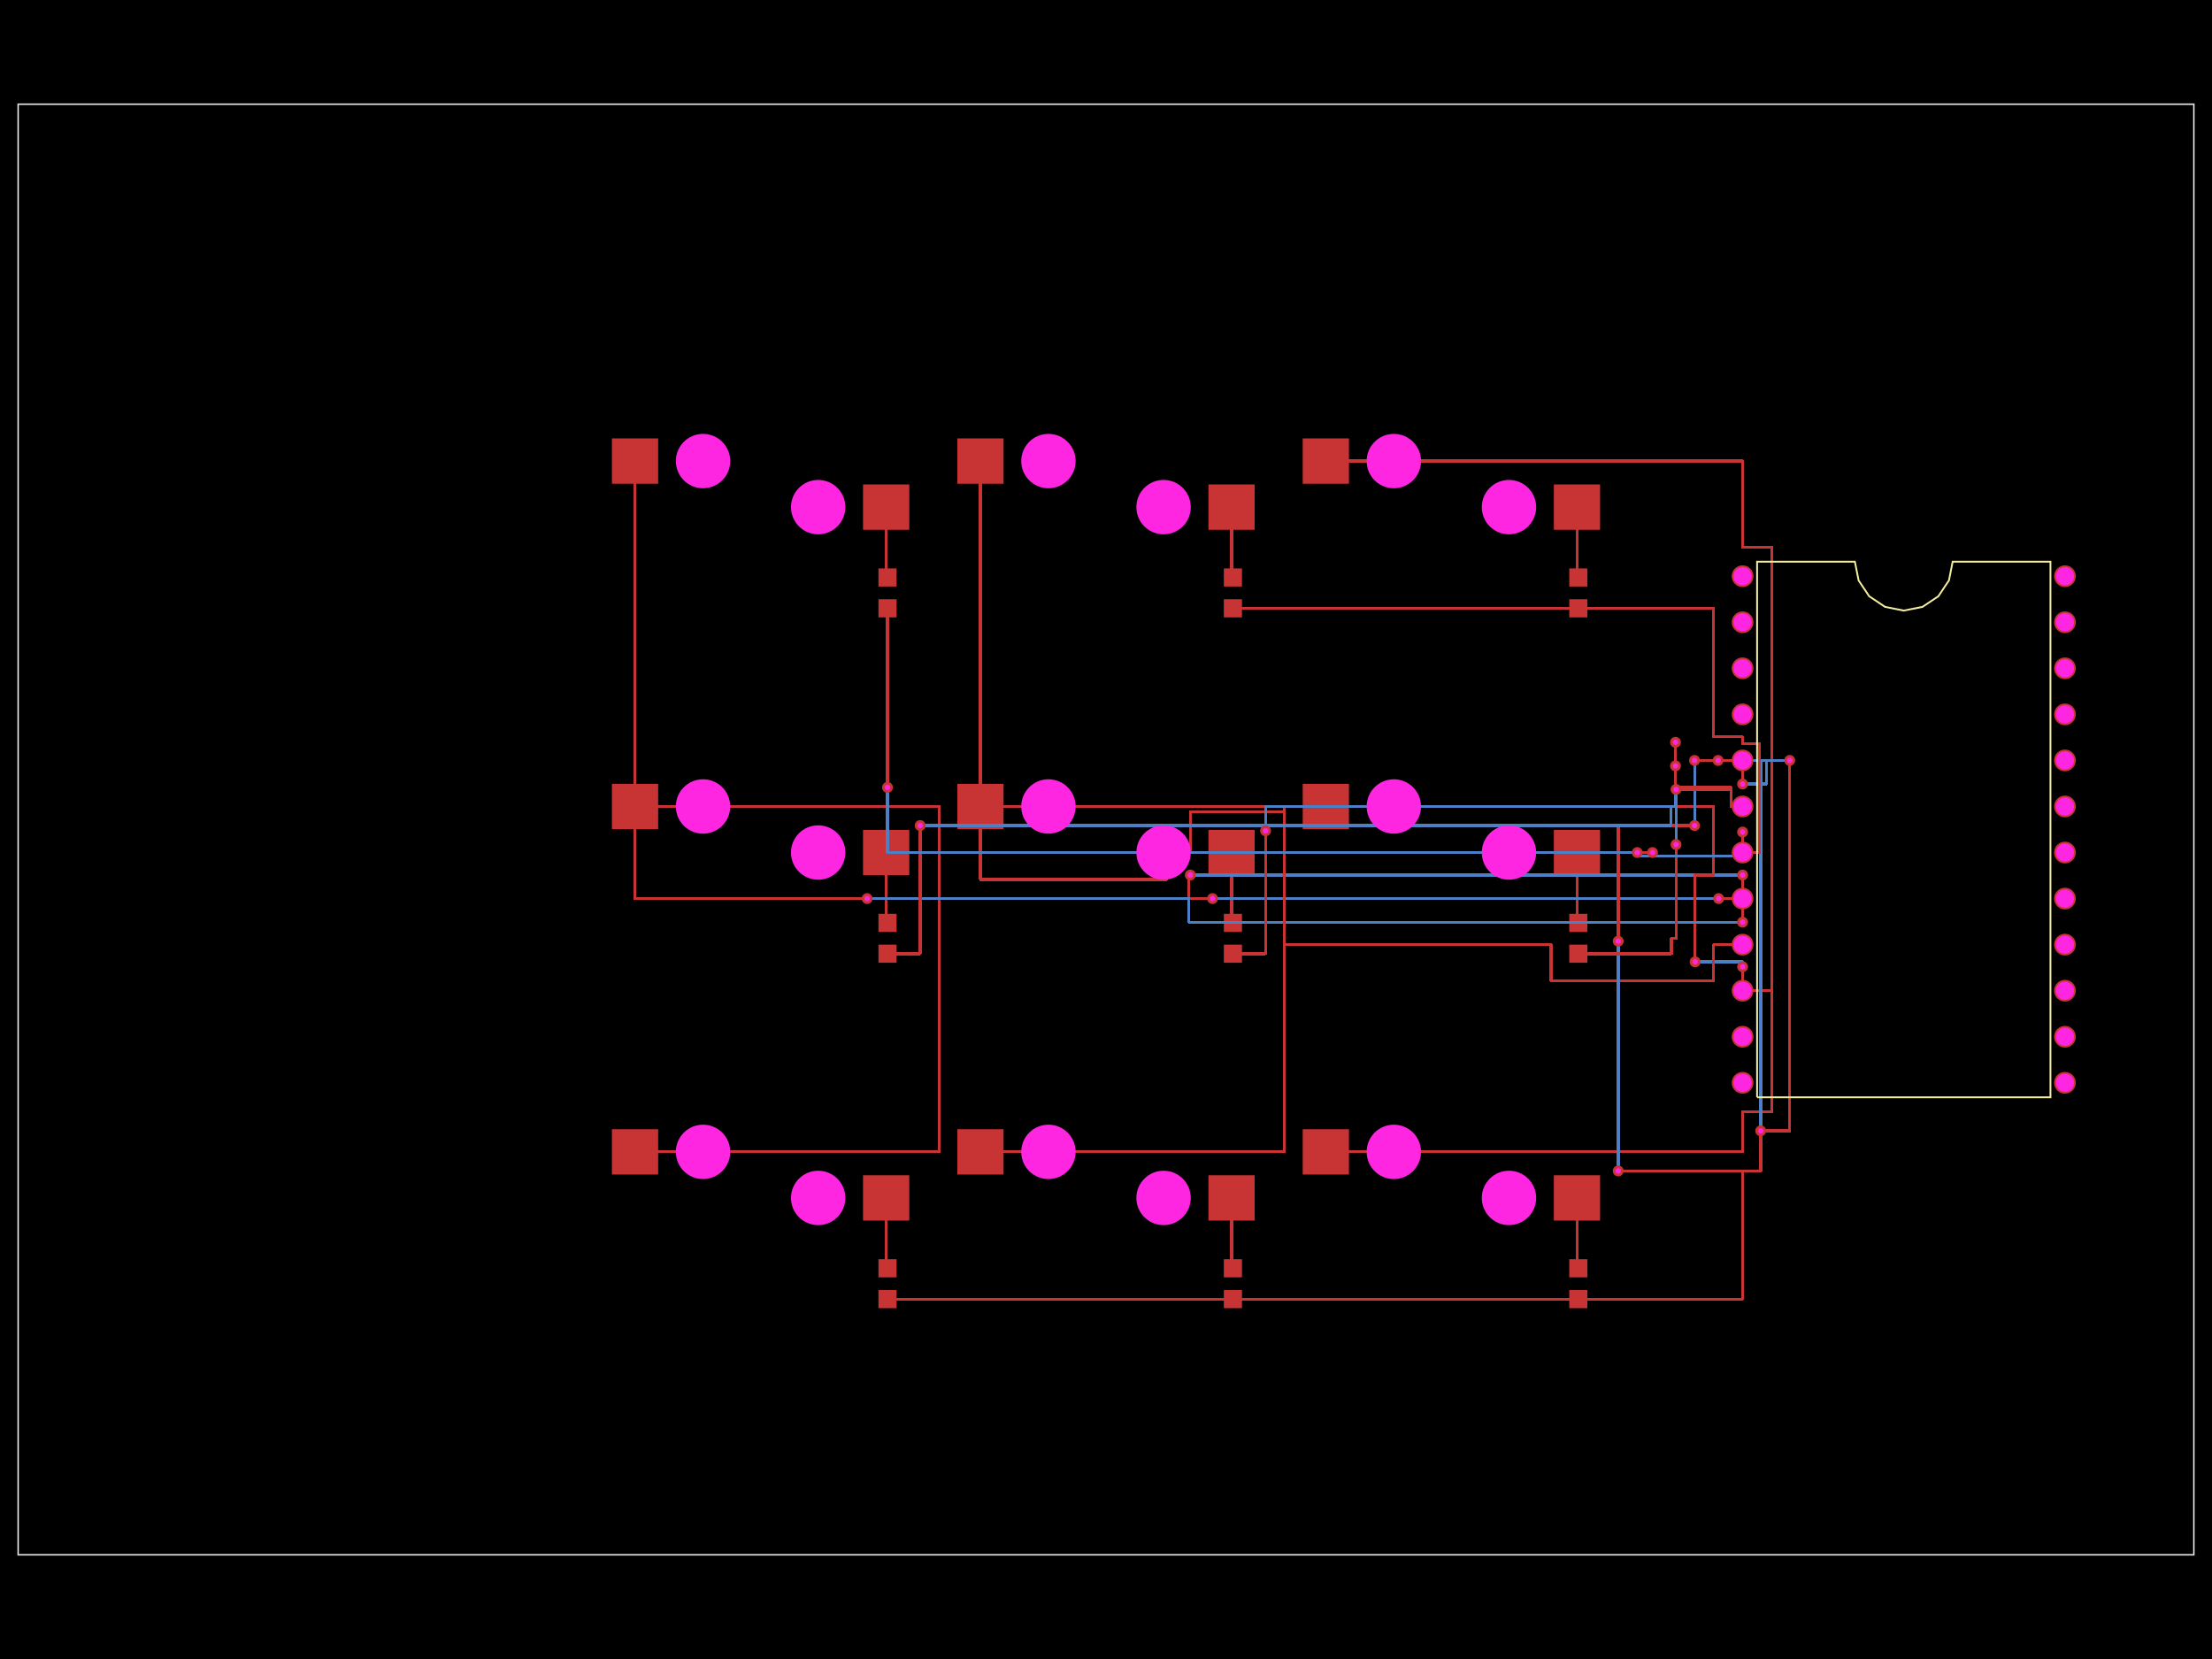 <svg xmlns="http://www.w3.org/2000/svg" width="800" height="600"><style>
              .boundary { fill: #000; }
              .pcb-board { fill: none; }
              .pcb-trace { fill: none; }
              .pcb-hole-outer { fill: rgb(200, 52, 52); }
              .pcb-hole-inner { fill: rgb(255, 38, 226); }
              .pcb-pad { }
              .pcb-boundary { fill: none; stroke: #fff; stroke-width: 0.3; }
              .pcb-silkscreen { fill: none; }
              .pcb-silkscreen-top { stroke: #f2eda1; }
              .pcb-silkscreen-bottom { stroke: #f2eda1; }
              .pcb-silkscreen-text { fill: #f2eda1; }
            </style><rect class="boundary" x="0" y="0" width="800" height="600"/><rect class="pcb-boundary" x="6.557" y="37.705" width="786.885" height="524.59"/><path class="pcb-board" d="M 6.557 562.295 L 793.443 562.295 L 793.443 37.705 L 6.557 37.705 Z" stroke="rgba(255, 255, 255, 0.5)" stroke-width="0.656"/><g transform="translate(275.082, 424.918) rotate(0) scale(1, -1)"><rect class="pcb-component" x="-9.836" y="-9.836" width="19.672" height="19.672"/><rect class="pcb-component-outline" x="-9.836" y="-9.836" width="19.672" height="19.672"/></g><g transform="translate(320.984, 464.262) rotate(90) scale(1, -1)"><rect class="pcb-component" x="-3.279" y="-8.852" width="6.557" height="17.705"/><rect class="pcb-component-outline" x="-3.279" y="-8.852" width="6.557" height="17.705"/></g><g transform="translate(400, 424.918) rotate(0) scale(1, -1)"><rect class="pcb-component" x="-9.836" y="-9.836" width="19.672" height="19.672"/><rect class="pcb-component-outline" x="-9.836" y="-9.836" width="19.672" height="19.672"/></g><g transform="translate(445.902, 464.262) rotate(90) scale(1, -1)"><rect class="pcb-component" x="-3.279" y="-8.852" width="6.557" height="17.705"/><rect class="pcb-component-outline" x="-3.279" y="-8.852" width="6.557" height="17.705"/></g><g transform="translate(524.918, 424.918) rotate(0) scale(1, -1)"><rect class="pcb-component" x="-9.836" y="-9.836" width="19.672" height="19.672"/><rect class="pcb-component-outline" x="-9.836" y="-9.836" width="19.672" height="19.672"/></g><g transform="translate(570.82, 464.262) rotate(90) scale(1, -1)"><rect class="pcb-component" x="-3.279" y="-8.852" width="6.557" height="17.705"/><rect class="pcb-component-outline" x="-3.279" y="-8.852" width="6.557" height="17.705"/></g><g transform="translate(275.082, 300) rotate(0) scale(1, -1)"><rect class="pcb-component" x="-9.836" y="-9.836" width="19.672" height="19.672"/><rect class="pcb-component-outline" x="-9.836" y="-9.836" width="19.672" height="19.672"/></g><g transform="translate(320.984, 339.344) rotate(90) scale(1, -1)"><rect class="pcb-component" x="-3.279" y="-8.852" width="6.557" height="17.705"/><rect class="pcb-component-outline" x="-3.279" y="-8.852" width="6.557" height="17.705"/></g><g transform="translate(400, 300) rotate(0) scale(1, -1)"><rect class="pcb-component" x="-9.836" y="-9.836" width="19.672" height="19.672"/><rect class="pcb-component-outline" x="-9.836" y="-9.836" width="19.672" height="19.672"/></g><g transform="translate(445.902, 339.344) rotate(90) scale(1, -1)"><rect class="pcb-component" x="-3.279" y="-8.852" width="6.557" height="17.705"/><rect class="pcb-component-outline" x="-3.279" y="-8.852" width="6.557" height="17.705"/></g><g transform="translate(524.918, 300) rotate(0) scale(1, -1)"><rect class="pcb-component" x="-9.836" y="-9.836" width="19.672" height="19.672"/><rect class="pcb-component-outline" x="-9.836" y="-9.836" width="19.672" height="19.672"/></g><g transform="translate(570.82, 339.344) rotate(90) scale(1, -1)"><rect class="pcb-component" x="-3.279" y="-8.852" width="6.557" height="17.705"/><rect class="pcb-component-outline" x="-3.279" y="-8.852" width="6.557" height="17.705"/></g><g transform="translate(275.082, 175.082) rotate(0) scale(1, -1)"><rect class="pcb-component" x="-9.836" y="-9.836" width="19.672" height="19.672"/><rect class="pcb-component-outline" x="-9.836" y="-9.836" width="19.672" height="19.672"/></g><g transform="translate(320.984, 214.426) rotate(90) scale(1, -1)"><rect class="pcb-component" x="-3.279" y="-8.852" width="6.557" height="17.705"/><rect class="pcb-component-outline" x="-3.279" y="-8.852" width="6.557" height="17.705"/></g><g transform="translate(400, 175.082) rotate(0) scale(1, -1)"><rect class="pcb-component" x="-9.836" y="-9.836" width="19.672" height="19.672"/><rect class="pcb-component-outline" x="-9.836" y="-9.836" width="19.672" height="19.672"/></g><g transform="translate(445.902, 214.426) rotate(90) scale(1, -1)"><rect class="pcb-component" x="-3.279" y="-8.852" width="6.557" height="17.705"/><rect class="pcb-component-outline" x="-3.279" y="-8.852" width="6.557" height="17.705"/></g><g transform="translate(524.918, 175.082) rotate(0) scale(1, -1)"><rect class="pcb-component" x="-9.836" y="-9.836" width="19.672" height="19.672"/><rect class="pcb-component-outline" x="-9.836" y="-9.836" width="19.672" height="19.672"/></g><g transform="translate(570.82, 214.426) rotate(90) scale(1, -1)"><rect class="pcb-component" x="-3.279" y="-8.852" width="6.557" height="17.705"/><rect class="pcb-component-outline" x="-3.279" y="-8.852" width="6.557" height="17.705"/></g><g transform="translate(688.525, 300) rotate(0) scale(1, -1)"><rect class="pcb-component" x="-62.23" y="-95.541" width="124.459" height="191.082"/><rect class="pcb-component-outline" x="-62.23" y="-95.541" width="124.459" height="191.082"/></g><rect class="pcb-pad" fill="rgb(200, 52, 52)" x="221.311" y="408.393" width="16.721" height="16.393"/><rect class="pcb-pad" fill="rgb(200, 52, 52)" x="312.131" y="425.049" width="16.721" height="16.393"/><rect class="pcb-pad" fill="rgb(200, 52, 52)" x="317.705" y="455.41" width="6.557" height="6.557"/><rect class="pcb-pad" fill="rgb(200, 52, 52)" x="317.705" y="466.557" width="6.557" height="6.557"/><rect class="pcb-pad" fill="rgb(200, 52, 52)" x="346.23" y="408.393" width="16.721" height="16.393"/><rect class="pcb-pad" fill="rgb(200, 52, 52)" x="437.049" y="425.049" width="16.721" height="16.393"/><rect class="pcb-pad" fill="rgb(200, 52, 52)" x="442.623" y="455.41" width="6.557" height="6.557"/><rect class="pcb-pad" fill="rgb(200, 52, 52)" x="442.623" y="466.557" width="6.557" height="6.557"/><rect class="pcb-pad" fill="rgb(200, 52, 52)" x="471.148" y="408.393" width="16.721" height="16.393"/><rect class="pcb-pad" fill="rgb(200, 52, 52)" x="561.967" y="425.049" width="16.721" height="16.393"/><rect class="pcb-pad" fill="rgb(200, 52, 52)" x="567.541" y="455.41" width="6.557" height="6.557"/><rect class="pcb-pad" fill="rgb(200, 52, 52)" x="567.541" y="466.557" width="6.557" height="6.557"/><rect class="pcb-pad" fill="rgb(200, 52, 52)" x="221.311" y="283.475" width="16.721" height="16.393"/><rect class="pcb-pad" fill="rgb(200, 52, 52)" x="312.131" y="300.131" width="16.721" height="16.393"/><rect class="pcb-pad" fill="rgb(200, 52, 52)" x="317.705" y="330.492" width="6.557" height="6.557"/><rect class="pcb-pad" fill="rgb(200, 52, 52)" x="317.705" y="341.639" width="6.557" height="6.557"/><rect class="pcb-pad" fill="rgb(200, 52, 52)" x="346.23" y="283.475" width="16.721" height="16.393"/><rect class="pcb-pad" fill="rgb(200, 52, 52)" x="437.049" y="300.131" width="16.721" height="16.393"/><rect class="pcb-pad" fill="rgb(200, 52, 52)" x="442.623" y="330.492" width="6.557" height="6.557"/><rect class="pcb-pad" fill="rgb(200, 52, 52)" x="442.623" y="341.639" width="6.557" height="6.557"/><rect class="pcb-pad" fill="rgb(200, 52, 52)" x="471.148" y="283.475" width="16.721" height="16.393"/><rect class="pcb-pad" fill="rgb(200, 52, 52)" x="561.967" y="300.131" width="16.721" height="16.393"/><rect class="pcb-pad" fill="rgb(200, 52, 52)" x="567.541" y="330.492" width="6.557" height="6.557"/><rect class="pcb-pad" fill="rgb(200, 52, 52)" x="567.541" y="341.639" width="6.557" height="6.557"/><rect class="pcb-pad" fill="rgb(200, 52, 52)" x="221.311" y="158.557" width="16.721" height="16.393"/><rect class="pcb-pad" fill="rgb(200, 52, 52)" x="312.131" y="175.213" width="16.721" height="16.393"/><rect class="pcb-pad" fill="rgb(200, 52, 52)" x="317.705" y="205.574" width="6.557" height="6.557"/><rect class="pcb-pad" fill="rgb(200, 52, 52)" x="317.705" y="216.721" width="6.557" height="6.557"/><rect class="pcb-pad" fill="rgb(200, 52, 52)" x="346.23" y="158.557" width="16.721" height="16.393"/><rect class="pcb-pad" fill="rgb(200, 52, 52)" x="437.049" y="175.213" width="16.721" height="16.393"/><rect class="pcb-pad" fill="rgb(200, 52, 52)" x="442.623" y="205.574" width="6.557" height="6.557"/><rect class="pcb-pad" fill="rgb(200, 52, 52)" x="442.623" y="216.721" width="6.557" height="6.557"/><rect class="pcb-pad" fill="rgb(200, 52, 52)" x="471.148" y="158.557" width="16.721" height="16.393"/><rect class="pcb-pad" fill="rgb(200, 52, 52)" x="561.967" y="175.213" width="16.721" height="16.393"/><rect class="pcb-pad" fill="rgb(200, 52, 52)" x="567.541" y="205.574" width="6.557" height="6.557"/><rect class="pcb-pad" fill="rgb(200, 52, 52)" x="567.541" y="216.721" width="6.557" height="6.557"/><path class="pcb-trace" stroke="rgb(200, 52, 52)" d="M 320.492 433.246 L 320.492 458.689" stroke-width="1.049" stroke-linecap="round" stroke-linejoin="round" shape-rendering="crispEdges"/><path class="pcb-trace" stroke="rgb(200, 52, 52)" d="M 445.41 433.246 L 445.41 458.689" stroke-width="1.049" stroke-linecap="round" stroke-linejoin="round" shape-rendering="crispEdges"/><path class="pcb-trace" stroke="rgb(200, 52, 52)" d="M 570.328 433.246 L 570.328 458.689" stroke-width="1.049" stroke-linecap="round" stroke-linejoin="round" shape-rendering="crispEdges"/><path class="pcb-trace" stroke="rgb(200, 52, 52)" d="M 320.492 308.328 L 320.492 333.77" stroke-width="1.049" stroke-linecap="round" stroke-linejoin="round" shape-rendering="crispEdges"/><path class="pcb-trace" stroke="rgb(200, 52, 52)" d="M 445.41 308.328 L 445.41 333.77" stroke-width="1.049" stroke-linecap="round" stroke-linejoin="round" shape-rendering="crispEdges"/><path class="pcb-trace" stroke="rgb(200, 52, 52)" d="M 570.328 308.328 L 570.328 333.77" stroke-width="1.049" stroke-linecap="round" stroke-linejoin="round" shape-rendering="crispEdges"/><path class="pcb-trace" stroke="rgb(200, 52, 52)" d="M 320.492 183.41 L 320.492 208.852" stroke-width="1.049" stroke-linecap="round" stroke-linejoin="round" shape-rendering="crispEdges"/><path class="pcb-trace" stroke="rgb(200, 52, 52)" d="M 445.41 183.41 L 445.41 208.852" stroke-width="1.049" stroke-linecap="round" stroke-linejoin="round" shape-rendering="crispEdges"/><path class="pcb-trace" stroke="rgb(200, 52, 52)" d="M 570.328 183.41 L 570.328 208.852" stroke-width="1.049" stroke-linecap="round" stroke-linejoin="round" shape-rendering="crispEdges"/><path class="pcb-trace" stroke="rgb(200, 52, 52)" d="M 229.672 416.59 L 339.672 416.59" stroke-width="1.049" stroke-linecap="round" stroke-linejoin="round" shape-rendering="crispEdges"/><path class="pcb-trace" stroke="rgb(200, 52, 52)" d="M 339.672 416.59 L 339.672 324.984" stroke-width="1.049" stroke-linecap="round" stroke-linejoin="round" shape-rendering="crispEdges"/><path class="pcb-trace" stroke="rgb(200, 52, 52)" d="M 339.672 324.984 L 438.525 324.984" stroke-width="1.049" stroke-linecap="round" stroke-linejoin="round" shape-rendering="crispEdges"/><path class="pcb-trace" stroke="rgb(200, 52, 52)" d="M 438.525 324.984 L 438.525 324.984" stroke-width="1.049" stroke-linecap="round" stroke-linejoin="round" shape-rendering="crispEdges"/><path class="pcb-trace" stroke="rgb(77, 127, 196)" d="M 438.525 324.984 L 438.525 324.984" stroke-width="1.049" stroke-linecap="round" stroke-linejoin="round" shape-rendering="crispEdges"/><path class="pcb-trace" stroke="rgb(77, 127, 196)" d="M 438.525 324.984 L 621.574 324.984" stroke-width="1.049" stroke-linecap="round" stroke-linejoin="round" shape-rendering="crispEdges"/><path class="pcb-trace" stroke="rgb(77, 127, 196)" d="M 621.574 324.984 L 621.574 324.984" stroke-width="1.049" stroke-linecap="round" stroke-linejoin="round" shape-rendering="crispEdges"/><path class="pcb-trace" stroke="rgb(200, 52, 52)" d="M 621.574 324.984 L 621.574 324.984" stroke-width="1.049" stroke-linecap="round" stroke-linejoin="round" shape-rendering="crispEdges"/><path class="pcb-trace" stroke="rgb(200, 52, 52)" d="M 621.574 324.984 L 630.23 324.984" stroke-width="1.049" stroke-linecap="round" stroke-linejoin="round" shape-rendering="crispEdges"/><path class="pcb-trace" stroke="rgb(200, 52, 52)" d="M 354.59 416.59 L 464.59 416.59" stroke-width="1.049" stroke-linecap="round" stroke-linejoin="round" shape-rendering="crispEdges"/><path class="pcb-trace" stroke="rgb(200, 52, 52)" d="M 464.59 416.59 L 464.59 341.639" stroke-width="1.049" stroke-linecap="round" stroke-linejoin="round" shape-rendering="crispEdges"/><path class="pcb-trace" stroke="rgb(200, 52, 52)" d="M 464.59 341.639 L 560.984 341.639" stroke-width="1.049" stroke-linecap="round" stroke-linejoin="round" shape-rendering="crispEdges"/><path class="pcb-trace" stroke="rgb(200, 52, 52)" d="M 560.984 341.639 L 560.984 354.754" stroke-width="1.049" stroke-linecap="round" stroke-linejoin="round" shape-rendering="crispEdges"/><path class="pcb-trace" stroke="rgb(200, 52, 52)" d="M 560.984 354.754 L 619.738 354.754" stroke-width="1.049" stroke-linecap="round" stroke-linejoin="round" shape-rendering="crispEdges"/><path class="pcb-trace" stroke="rgb(200, 52, 52)" d="M 619.738 354.754 L 619.738 341.639" stroke-width="1.049" stroke-linecap="round" stroke-linejoin="round" shape-rendering="crispEdges"/><path class="pcb-trace" stroke="rgb(200, 52, 52)" d="M 619.738 341.639 L 630.23 341.639" stroke-width="1.049" stroke-linecap="round" stroke-linejoin="round" shape-rendering="crispEdges"/><path class="pcb-trace" stroke="rgb(200, 52, 52)" d="M 479.508 416.59 L 630.23 416.59" stroke-width="1.049" stroke-linecap="round" stroke-linejoin="round" shape-rendering="crispEdges"/><path class="pcb-trace" stroke="rgb(200, 52, 52)" d="M 630.23 416.59 L 630.23 402.098" stroke-width="1.049" stroke-linecap="round" stroke-linejoin="round" shape-rendering="crispEdges"/><path class="pcb-trace" stroke="rgb(200, 52, 52)" d="M 630.23 402.098 L 640.721 402.098" stroke-width="1.049" stroke-linecap="round" stroke-linejoin="round" shape-rendering="crispEdges"/><path class="pcb-trace" stroke="rgb(200, 52, 52)" d="M 640.721 402.098 L 640.721 358.295" stroke-width="1.049" stroke-linecap="round" stroke-linejoin="round" shape-rendering="crispEdges"/><path class="pcb-trace" stroke="rgb(200, 52, 52)" d="M 640.721 358.295 L 630.23 358.295" stroke-width="1.049" stroke-linecap="round" stroke-linejoin="round" shape-rendering="crispEdges"/><path class="pcb-trace" stroke="rgb(200, 52, 52)" d="M 229.672 291.672 L 339.672 291.672" stroke-width="1.049" stroke-linecap="round" stroke-linejoin="round" shape-rendering="crispEdges"/><path class="pcb-trace" stroke="rgb(200, 52, 52)" d="M 339.672 291.672 L 339.672 324.984" stroke-width="1.049" stroke-linecap="round" stroke-linejoin="round" shape-rendering="crispEdges"/><path class="pcb-trace" stroke="rgb(200, 52, 52)" d="M 339.672 324.984 L 430 324.984" stroke-width="1.049" stroke-linecap="round" stroke-linejoin="round" shape-rendering="crispEdges"/><path class="pcb-trace" stroke="rgb(200, 52, 52)" d="M 430 324.984 L 430 316.459" stroke-width="1.049" stroke-linecap="round" stroke-linejoin="round" shape-rendering="crispEdges"/><path class="pcb-trace" stroke="rgb(200, 52, 52)" d="M 430 316.459 L 430.492 316.459" stroke-width="1.049" stroke-linecap="round" stroke-linejoin="round" shape-rendering="crispEdges"/><path class="pcb-trace" stroke="rgb(200, 52, 52)" d="M 430.492 316.459 L 430.492 316.459" stroke-width="1.049" stroke-linecap="round" stroke-linejoin="round" shape-rendering="crispEdges"/><path class="pcb-trace" stroke="rgb(77, 127, 196)" d="M 430.492 316.459 L 430.492 316.459" stroke-width="1.049" stroke-linecap="round" stroke-linejoin="round" shape-rendering="crispEdges"/><path class="pcb-trace" stroke="rgb(77, 127, 196)" d="M 430.492 316.459 L 630.23 316.459" stroke-width="1.049" stroke-linecap="round" stroke-linejoin="round" shape-rendering="crispEdges"/><path class="pcb-trace" stroke="rgb(77, 127, 196)" d="M 630.23 316.459 L 630.23 316.459" stroke-width="1.049" stroke-linecap="round" stroke-linejoin="round" shape-rendering="crispEdges"/><path class="pcb-trace" stroke="rgb(200, 52, 52)" d="M 630.23 316.459 L 630.23 316.459" stroke-width="1.049" stroke-linecap="round" stroke-linejoin="round" shape-rendering="crispEdges"/><path class="pcb-trace" stroke="rgb(200, 52, 52)" d="M 630.23 316.459 L 630.23 324.984" stroke-width="1.049" stroke-linecap="round" stroke-linejoin="round" shape-rendering="crispEdges"/><path class="pcb-trace" stroke="rgb(200, 52, 52)" d="M 354.59 291.672 L 464.59 291.672" stroke-width="1.049" stroke-linecap="round" stroke-linejoin="round" shape-rendering="crispEdges"/><path class="pcb-trace" stroke="rgb(200, 52, 52)" d="M 464.59 291.672 L 464.59 341.639" stroke-width="1.049" stroke-linecap="round" stroke-linejoin="round" shape-rendering="crispEdges"/><path class="pcb-trace" stroke="rgb(200, 52, 52)" d="M 464.59 341.639 L 560.984 341.639" stroke-width="1.049" stroke-linecap="round" stroke-linejoin="round" shape-rendering="crispEdges"/><path class="pcb-trace" stroke="rgb(200, 52, 52)" d="M 560.984 341.639 L 560.984 354.754" stroke-width="1.049" stroke-linecap="round" stroke-linejoin="round" shape-rendering="crispEdges"/><path class="pcb-trace" stroke="rgb(200, 52, 52)" d="M 560.984 354.754 L 619.738 354.754" stroke-width="1.049" stroke-linecap="round" stroke-linejoin="round" shape-rendering="crispEdges"/><path class="pcb-trace" stroke="rgb(200, 52, 52)" d="M 619.738 354.754 L 619.738 341.639" stroke-width="1.049" stroke-linecap="round" stroke-linejoin="round" shape-rendering="crispEdges"/><path class="pcb-trace" stroke="rgb(200, 52, 52)" d="M 619.738 341.639 L 630.23 341.639" stroke-width="1.049" stroke-linecap="round" stroke-linejoin="round" shape-rendering="crispEdges"/><path class="pcb-trace" stroke="rgb(200, 52, 52)" d="M 479.508 291.672 L 619.738 291.672" stroke-width="1.049" stroke-linecap="round" stroke-linejoin="round" shape-rendering="crispEdges"/><path class="pcb-trace" stroke="rgb(200, 52, 52)" d="M 619.738 291.672 L 619.738 316.459" stroke-width="1.049" stroke-linecap="round" stroke-linejoin="round" shape-rendering="crispEdges"/><path class="pcb-trace" stroke="rgb(200, 52, 52)" d="M 619.738 316.459 L 613.049 316.459" stroke-width="1.049" stroke-linecap="round" stroke-linejoin="round" shape-rendering="crispEdges"/><path class="pcb-trace" stroke="rgb(200, 52, 52)" d="M 613.049 316.459 L 613.049 347.869" stroke-width="1.049" stroke-linecap="round" stroke-linejoin="round" shape-rendering="crispEdges"/><path class="pcb-trace" stroke="rgb(200, 52, 52)" d="M 613.049 347.869 L 613.049 347.869" stroke-width="1.049" stroke-linecap="round" stroke-linejoin="round" shape-rendering="crispEdges"/><path class="pcb-trace" stroke="rgb(77, 127, 196)" d="M 613.049 347.869 L 613.049 347.869" stroke-width="1.049" stroke-linecap="round" stroke-linejoin="round" shape-rendering="crispEdges"/><path class="pcb-trace" stroke="rgb(77, 127, 196)" d="M 613.049 347.869 L 630.23 347.869" stroke-width="1.049" stroke-linecap="round" stroke-linejoin="round" shape-rendering="crispEdges"/><path class="pcb-trace" stroke="rgb(77, 127, 196)" d="M 630.23 347.869 L 630.23 349.639" stroke-width="1.049" stroke-linecap="round" stroke-linejoin="round" shape-rendering="crispEdges"/><path class="pcb-trace" stroke="rgb(77, 127, 196)" d="M 630.23 349.639 L 630.23 349.639" stroke-width="1.049" stroke-linecap="round" stroke-linejoin="round" shape-rendering="crispEdges"/><path class="pcb-trace" stroke="rgb(200, 52, 52)" d="M 630.23 349.639 L 630.23 349.639" stroke-width="1.049" stroke-linecap="round" stroke-linejoin="round" shape-rendering="crispEdges"/><path class="pcb-trace" stroke="rgb(200, 52, 52)" d="M 630.23 349.639 L 630.23 358.295" stroke-width="1.049" stroke-linecap="round" stroke-linejoin="round" shape-rendering="crispEdges"/><path class="pcb-trace" stroke="rgb(200, 52, 52)" d="M 229.672 166.754 L 229.672 324.984" stroke-width="1.049" stroke-linecap="round" stroke-linejoin="round" shape-rendering="crispEdges"/><path class="pcb-trace" stroke="rgb(200, 52, 52)" d="M 229.672 324.984 L 313.607 324.984" stroke-width="1.049" stroke-linecap="round" stroke-linejoin="round" shape-rendering="crispEdges"/><path class="pcb-trace" stroke="rgb(200, 52, 52)" d="M 313.607 324.984 L 313.607 324.984" stroke-width="1.049" stroke-linecap="round" stroke-linejoin="round" shape-rendering="crispEdges"/><path class="pcb-trace" stroke="rgb(77, 127, 196)" d="M 313.607 324.984 L 313.607 324.984" stroke-width="1.049" stroke-linecap="round" stroke-linejoin="round" shape-rendering="crispEdges"/><path class="pcb-trace" stroke="rgb(77, 127, 196)" d="M 313.607 324.984 L 430 324.984" stroke-width="1.049" stroke-linecap="round" stroke-linejoin="round" shape-rendering="crispEdges"/><path class="pcb-trace" stroke="rgb(77, 127, 196)" d="M 430 324.984 L 430 333.508" stroke-width="1.049" stroke-linecap="round" stroke-linejoin="round" shape-rendering="crispEdges"/><path class="pcb-trace" stroke="rgb(77, 127, 196)" d="M 430 333.508 L 630.23 333.508" stroke-width="1.049" stroke-linecap="round" stroke-linejoin="round" shape-rendering="crispEdges"/><path class="pcb-trace" stroke="rgb(77, 127, 196)" d="M 630.23 333.508 L 630.23 333.508" stroke-width="1.049" stroke-linecap="round" stroke-linejoin="round" shape-rendering="crispEdges"/><path class="pcb-trace" stroke="rgb(200, 52, 52)" d="M 630.23 333.508 L 630.23 333.508" stroke-width="1.049" stroke-linecap="round" stroke-linejoin="round" shape-rendering="crispEdges"/><path class="pcb-trace" stroke="rgb(200, 52, 52)" d="M 630.23 333.508 L 630.23 324.984" stroke-width="1.049" stroke-linecap="round" stroke-linejoin="round" shape-rendering="crispEdges"/><path class="pcb-trace" stroke="rgb(200, 52, 52)" d="M 354.59 166.754 L 354.59 318.098" stroke-width="1.049" stroke-linecap="round" stroke-linejoin="round" shape-rendering="crispEdges"/><path class="pcb-trace" stroke="rgb(200, 52, 52)" d="M 354.59 318.098 L 421.967 318.098" stroke-width="1.049" stroke-linecap="round" stroke-linejoin="round" shape-rendering="crispEdges"/><path class="pcb-trace" stroke="rgb(200, 52, 52)" d="M 421.967 318.098 L 421.967 307.934" stroke-width="1.049" stroke-linecap="round" stroke-linejoin="round" shape-rendering="crispEdges"/><path class="pcb-trace" stroke="rgb(200, 52, 52)" d="M 421.967 307.934 L 430.492 307.934" stroke-width="1.049" stroke-linecap="round" stroke-linejoin="round" shape-rendering="crispEdges"/><path class="pcb-trace" stroke="rgb(200, 52, 52)" d="M 430.492 307.934 L 430.492 293.574" stroke-width="1.049" stroke-linecap="round" stroke-linejoin="round" shape-rendering="crispEdges"/><path class="pcb-trace" stroke="rgb(200, 52, 52)" d="M 430.492 293.574 L 464.59 293.574" stroke-width="1.049" stroke-linecap="round" stroke-linejoin="round" shape-rendering="crispEdges"/><path class="pcb-trace" stroke="rgb(200, 52, 52)" d="M 464.59 293.574 L 464.59 341.639" stroke-width="1.049" stroke-linecap="round" stroke-linejoin="round" shape-rendering="crispEdges"/><path class="pcb-trace" stroke="rgb(200, 52, 52)" d="M 464.59 341.639 L 560.984 341.639" stroke-width="1.049" stroke-linecap="round" stroke-linejoin="round" shape-rendering="crispEdges"/><path class="pcb-trace" stroke="rgb(200, 52, 52)" d="M 560.984 341.639 L 560.984 354.754" stroke-width="1.049" stroke-linecap="round" stroke-linejoin="round" shape-rendering="crispEdges"/><path class="pcb-trace" stroke="rgb(200, 52, 52)" d="M 560.984 354.754 L 619.738 354.754" stroke-width="1.049" stroke-linecap="round" stroke-linejoin="round" shape-rendering="crispEdges"/><path class="pcb-trace" stroke="rgb(200, 52, 52)" d="M 619.738 354.754 L 619.738 341.639" stroke-width="1.049" stroke-linecap="round" stroke-linejoin="round" shape-rendering="crispEdges"/><path class="pcb-trace" stroke="rgb(200, 52, 52)" d="M 619.738 341.639 L 630.23 341.639" stroke-width="1.049" stroke-linecap="round" stroke-linejoin="round" shape-rendering="crispEdges"/><path class="pcb-trace" stroke="rgb(200, 52, 52)" d="M 479.508 166.754 L 630.23 166.754" stroke-width="1.049" stroke-linecap="round" stroke-linejoin="round" shape-rendering="crispEdges"/><path class="pcb-trace" stroke="rgb(200, 52, 52)" d="M 630.23 166.754 L 630.23 197.902" stroke-width="1.049" stroke-linecap="round" stroke-linejoin="round" shape-rendering="crispEdges"/><path class="pcb-trace" stroke="rgb(200, 52, 52)" d="M 630.23 197.902 L 640.721 197.902" stroke-width="1.049" stroke-linecap="round" stroke-linejoin="round" shape-rendering="crispEdges"/><path class="pcb-trace" stroke="rgb(200, 52, 52)" d="M 640.721 197.902 L 640.721 358.295" stroke-width="1.049" stroke-linecap="round" stroke-linejoin="round" shape-rendering="crispEdges"/><path class="pcb-trace" stroke="rgb(200, 52, 52)" d="M 640.721 358.295 L 630.23 358.295" stroke-width="1.049" stroke-linecap="round" stroke-linejoin="round" shape-rendering="crispEdges"/><path class="pcb-trace" stroke="rgb(200, 52, 52)" d="M 320.984 469.836 L 630.23 469.836" stroke-width="1.049" stroke-linecap="round" stroke-linejoin="round" shape-rendering="crispEdges"/><path class="pcb-trace" stroke="rgb(200, 52, 52)" d="M 630.23 469.836 L 630.23 423.475" stroke-width="1.049" stroke-linecap="round" stroke-linejoin="round" shape-rendering="crispEdges"/><path class="pcb-trace" stroke="rgb(200, 52, 52)" d="M 630.23 423.475 L 585.246 423.475" stroke-width="1.049" stroke-linecap="round" stroke-linejoin="round" shape-rendering="crispEdges"/><path class="pcb-trace" stroke="rgb(200, 52, 52)" d="M 585.246 423.475 L 585.246 423.475" stroke-width="1.049" stroke-linecap="round" stroke-linejoin="round" shape-rendering="crispEdges"/><path class="pcb-trace" stroke="rgb(77, 127, 196)" d="M 585.246 423.475 L 585.246 423.475" stroke-width="1.049" stroke-linecap="round" stroke-linejoin="round" shape-rendering="crispEdges"/><path class="pcb-trace" stroke="rgb(77, 127, 196)" d="M 585.246 423.475 L 585.246 340.393" stroke-width="1.049" stroke-linecap="round" stroke-linejoin="round" shape-rendering="crispEdges"/><path class="pcb-trace" stroke="rgb(77, 127, 196)" d="M 585.246 340.393 L 585.246 340.393" stroke-width="1.049" stroke-linecap="round" stroke-linejoin="round" shape-rendering="crispEdges"/><path class="pcb-trace" stroke="rgb(200, 52, 52)" d="M 585.246 340.393 L 585.246 340.393" stroke-width="1.049" stroke-linecap="round" stroke-linejoin="round" shape-rendering="crispEdges"/><path class="pcb-trace" stroke="rgb(200, 52, 52)" d="M 585.246 340.393 L 585.246 298.557" stroke-width="1.049" stroke-linecap="round" stroke-linejoin="round" shape-rendering="crispEdges"/><path class="pcb-trace" stroke="rgb(200, 52, 52)" d="M 585.246 298.557 L 612.852 298.557" stroke-width="1.049" stroke-linecap="round" stroke-linejoin="round" shape-rendering="crispEdges"/><path class="pcb-trace" stroke="rgb(200, 52, 52)" d="M 612.852 298.557 L 612.852 298.557" stroke-width="1.049" stroke-linecap="round" stroke-linejoin="round" shape-rendering="crispEdges"/><path class="pcb-trace" stroke="rgb(77, 127, 196)" d="M 612.852 298.557 L 612.852 298.557" stroke-width="1.049" stroke-linecap="round" stroke-linejoin="round" shape-rendering="crispEdges"/><path class="pcb-trace" stroke="rgb(77, 127, 196)" d="M 612.852 298.557 L 612.852 275.016" stroke-width="1.049" stroke-linecap="round" stroke-linejoin="round" shape-rendering="crispEdges"/><path class="pcb-trace" stroke="rgb(77, 127, 196)" d="M 612.852 275.016 L 612.852 275.016" stroke-width="1.049" stroke-linecap="round" stroke-linejoin="round" shape-rendering="crispEdges"/><path class="pcb-trace" stroke="rgb(200, 52, 52)" d="M 612.852 275.016 L 612.852 275.016" stroke-width="1.049" stroke-linecap="round" stroke-linejoin="round" shape-rendering="crispEdges"/><path class="pcb-trace" stroke="rgb(200, 52, 52)" d="M 612.852 275.016 L 630.23 275.016" stroke-width="1.049" stroke-linecap="round" stroke-linejoin="round" shape-rendering="crispEdges"/><path class="pcb-trace" stroke="rgb(200, 52, 52)" d="M 445.902 469.836 L 630.23 469.836" stroke-width="1.049" stroke-linecap="round" stroke-linejoin="round" shape-rendering="crispEdges"/><path class="pcb-trace" stroke="rgb(200, 52, 52)" d="M 630.23 469.836 L 630.23 423.475" stroke-width="1.049" stroke-linecap="round" stroke-linejoin="round" shape-rendering="crispEdges"/><path class="pcb-trace" stroke="rgb(200, 52, 52)" d="M 630.23 423.475 L 636.787 423.475" stroke-width="1.049" stroke-linecap="round" stroke-linejoin="round" shape-rendering="crispEdges"/><path class="pcb-trace" stroke="rgb(200, 52, 52)" d="M 636.787 423.475 L 636.787 408.984" stroke-width="1.049" stroke-linecap="round" stroke-linejoin="round" shape-rendering="crispEdges"/><path class="pcb-trace" stroke="rgb(200, 52, 52)" d="M 636.787 408.984 L 647.279 408.984" stroke-width="1.049" stroke-linecap="round" stroke-linejoin="round" shape-rendering="crispEdges"/><path class="pcb-trace" stroke="rgb(200, 52, 52)" d="M 647.279 408.984 L 647.279 275.016" stroke-width="1.049" stroke-linecap="round" stroke-linejoin="round" shape-rendering="crispEdges"/><path class="pcb-trace" stroke="rgb(200, 52, 52)" d="M 647.279 275.016 L 647.279 275.016" stroke-width="1.049" stroke-linecap="round" stroke-linejoin="round" shape-rendering="crispEdges"/><path class="pcb-trace" stroke="rgb(77, 127, 196)" d="M 647.279 275.016 L 647.279 275.016" stroke-width="1.049" stroke-linecap="round" stroke-linejoin="round" shape-rendering="crispEdges"/><path class="pcb-trace" stroke="rgb(77, 127, 196)" d="M 647.279 275.016 L 638.885 275.016" stroke-width="1.049" stroke-linecap="round" stroke-linejoin="round" shape-rendering="crispEdges"/><path class="pcb-trace" stroke="rgb(77, 127, 196)" d="M 638.885 275.016 L 638.885 283.541" stroke-width="1.049" stroke-linecap="round" stroke-linejoin="round" shape-rendering="crispEdges"/><path class="pcb-trace" stroke="rgb(77, 127, 196)" d="M 638.885 283.541 L 630.23 283.541" stroke-width="1.049" stroke-linecap="round" stroke-linejoin="round" shape-rendering="crispEdges"/><path class="pcb-trace" stroke="rgb(77, 127, 196)" d="M 630.23 283.541 L 630.23 283.541" stroke-width="1.049" stroke-linecap="round" stroke-linejoin="round" shape-rendering="crispEdges"/><path class="pcb-trace" stroke="rgb(200, 52, 52)" d="M 630.23 283.541 L 630.23 283.541" stroke-width="1.049" stroke-linecap="round" stroke-linejoin="round" shape-rendering="crispEdges"/><path class="pcb-trace" stroke="rgb(200, 52, 52)" d="M 630.23 283.541 L 630.23 275.016" stroke-width="1.049" stroke-linecap="round" stroke-linejoin="round" shape-rendering="crispEdges"/><path class="pcb-trace" stroke="rgb(200, 52, 52)" d="M 570.82 469.836 L 630.23 469.836" stroke-width="1.049" stroke-linecap="round" stroke-linejoin="round" shape-rendering="crispEdges"/><path class="pcb-trace" stroke="rgb(200, 52, 52)" d="M 630.23 469.836 L 630.23 423.475" stroke-width="1.049" stroke-linecap="round" stroke-linejoin="round" shape-rendering="crispEdges"/><path class="pcb-trace" stroke="rgb(200, 52, 52)" d="M 630.23 423.475 L 636.787 423.475" stroke-width="1.049" stroke-linecap="round" stroke-linejoin="round" shape-rendering="crispEdges"/><path class="pcb-trace" stroke="rgb(200, 52, 52)" d="M 636.787 423.475 L 636.787 408.984" stroke-width="1.049" stroke-linecap="round" stroke-linejoin="round" shape-rendering="crispEdges"/><path class="pcb-trace" stroke="rgb(200, 52, 52)" d="M 636.787 408.984 L 636.787 408.984" stroke-width="1.049" stroke-linecap="round" stroke-linejoin="round" shape-rendering="crispEdges"/><path class="pcb-trace" stroke="rgb(77, 127, 196)" d="M 636.787 408.984 L 636.787 408.984" stroke-width="1.049" stroke-linecap="round" stroke-linejoin="round" shape-rendering="crispEdges"/><path class="pcb-trace" stroke="rgb(77, 127, 196)" d="M 636.787 408.984 L 636.787 275.016" stroke-width="1.049" stroke-linecap="round" stroke-linejoin="round" shape-rendering="crispEdges"/><path class="pcb-trace" stroke="rgb(77, 127, 196)" d="M 636.787 275.016 L 638.885 275.016" stroke-width="1.049" stroke-linecap="round" stroke-linejoin="round" shape-rendering="crispEdges"/><path class="pcb-trace" stroke="rgb(77, 127, 196)" d="M 638.885 275.016 L 621.377 275.016" stroke-width="1.049" stroke-linecap="round" stroke-linejoin="round" shape-rendering="crispEdges"/><path class="pcb-trace" stroke="rgb(77, 127, 196)" d="M 621.377 275.016 L 621.377 275.016" stroke-width="1.049" stroke-linecap="round" stroke-linejoin="round" shape-rendering="crispEdges"/><path class="pcb-trace" stroke="rgb(200, 52, 52)" d="M 621.377 275.016 L 621.377 275.016" stroke-width="1.049" stroke-linecap="round" stroke-linejoin="round" shape-rendering="crispEdges"/><path class="pcb-trace" stroke="rgb(200, 52, 52)" d="M 621.377 275.016 L 630.23 275.016" stroke-width="1.049" stroke-linecap="round" stroke-linejoin="round" shape-rendering="crispEdges"/><path class="pcb-trace" stroke="rgb(200, 52, 52)" d="M 320.984 344.918 L 332.787 344.918" stroke-width="1.049" stroke-linecap="round" stroke-linejoin="round" shape-rendering="crispEdges"/><path class="pcb-trace" stroke="rgb(200, 52, 52)" d="M 332.787 344.918 L 332.787 298.557" stroke-width="1.049" stroke-linecap="round" stroke-linejoin="round" shape-rendering="crispEdges"/><path class="pcb-trace" stroke="rgb(200, 52, 52)" d="M 332.787 298.557 L 332.787 298.557" stroke-width="1.049" stroke-linecap="round" stroke-linejoin="round" shape-rendering="crispEdges"/><path class="pcb-trace" stroke="rgb(77, 127, 196)" d="M 332.787 298.557 L 332.787 298.557" stroke-width="1.049" stroke-linecap="round" stroke-linejoin="round" shape-rendering="crispEdges"/><path class="pcb-trace" stroke="rgb(77, 127, 196)" d="M 332.787 298.557 L 604.328 298.557" stroke-width="1.049" stroke-linecap="round" stroke-linejoin="round" shape-rendering="crispEdges"/><path class="pcb-trace" stroke="rgb(77, 127, 196)" d="M 604.328 298.557 L 604.328 291.672" stroke-width="1.049" stroke-linecap="round" stroke-linejoin="round" shape-rendering="crispEdges"/><path class="pcb-trace" stroke="rgb(77, 127, 196)" d="M 604.328 291.672 L 605.967 291.672" stroke-width="1.049" stroke-linecap="round" stroke-linejoin="round" shape-rendering="crispEdges"/><path class="pcb-trace" stroke="rgb(77, 127, 196)" d="M 605.967 291.672 L 605.967 268.459" stroke-width="1.049" stroke-linecap="round" stroke-linejoin="round" shape-rendering="crispEdges"/><path class="pcb-trace" stroke="rgb(77, 127, 196)" d="M 605.967 268.459 L 605.967 268.459" stroke-width="1.049" stroke-linecap="round" stroke-linejoin="round" shape-rendering="crispEdges"/><path class="pcb-trace" stroke="rgb(200, 52, 52)" d="M 605.967 268.459 L 605.967 268.459" stroke-width="1.049" stroke-linecap="round" stroke-linejoin="round" shape-rendering="crispEdges"/><path class="pcb-trace" stroke="rgb(200, 52, 52)" d="M 605.967 268.459 L 605.967 284.787" stroke-width="1.049" stroke-linecap="round" stroke-linejoin="round" shape-rendering="crispEdges"/><path class="pcb-trace" stroke="rgb(200, 52, 52)" d="M 605.967 284.787 L 626.164 284.787" stroke-width="1.049" stroke-linecap="round" stroke-linejoin="round" shape-rendering="crispEdges"/><path class="pcb-trace" stroke="rgb(200, 52, 52)" d="M 626.164 284.787 L 626.164 291.672" stroke-width="1.049" stroke-linecap="round" stroke-linejoin="round" shape-rendering="crispEdges"/><path class="pcb-trace" stroke="rgb(200, 52, 52)" d="M 626.164 291.672 L 630.23 291.672" stroke-width="1.049" stroke-linecap="round" stroke-linejoin="round" shape-rendering="crispEdges"/><path class="pcb-trace" stroke="rgb(200, 52, 52)" d="M 445.902 344.918 L 457.705 344.918" stroke-width="1.049" stroke-linecap="round" stroke-linejoin="round" shape-rendering="crispEdges"/><path class="pcb-trace" stroke="rgb(200, 52, 52)" d="M 457.705 344.918 L 457.705 300.459" stroke-width="1.049" stroke-linecap="round" stroke-linejoin="round" shape-rendering="crispEdges"/><path class="pcb-trace" stroke="rgb(200, 52, 52)" d="M 457.705 300.459 L 457.705 300.459" stroke-width="1.049" stroke-linecap="round" stroke-linejoin="round" shape-rendering="crispEdges"/><path class="pcb-trace" stroke="rgb(77, 127, 196)" d="M 457.705 300.459 L 457.705 300.459" stroke-width="1.049" stroke-linecap="round" stroke-linejoin="round" shape-rendering="crispEdges"/><path class="pcb-trace" stroke="rgb(77, 127, 196)" d="M 457.705 300.459 L 457.705 291.672" stroke-width="1.049" stroke-linecap="round" stroke-linejoin="round" shape-rendering="crispEdges"/><path class="pcb-trace" stroke="rgb(77, 127, 196)" d="M 457.705 291.672 L 605.967 291.672" stroke-width="1.049" stroke-linecap="round" stroke-linejoin="round" shape-rendering="crispEdges"/><path class="pcb-trace" stroke="rgb(77, 127, 196)" d="M 605.967 291.672 L 605.967 276.984" stroke-width="1.049" stroke-linecap="round" stroke-linejoin="round" shape-rendering="crispEdges"/><path class="pcb-trace" stroke="rgb(77, 127, 196)" d="M 605.967 276.984 L 605.967 276.984" stroke-width="1.049" stroke-linecap="round" stroke-linejoin="round" shape-rendering="crispEdges"/><path class="pcb-trace" stroke="rgb(200, 52, 52)" d="M 605.967 276.984 L 605.967 276.984" stroke-width="1.049" stroke-linecap="round" stroke-linejoin="round" shape-rendering="crispEdges"/><path class="pcb-trace" stroke="rgb(200, 52, 52)" d="M 605.967 276.984 L 605.967 284.787" stroke-width="1.049" stroke-linecap="round" stroke-linejoin="round" shape-rendering="crispEdges"/><path class="pcb-trace" stroke="rgb(200, 52, 52)" d="M 605.967 284.787 L 626.164 284.787" stroke-width="1.049" stroke-linecap="round" stroke-linejoin="round" shape-rendering="crispEdges"/><path class="pcb-trace" stroke="rgb(200, 52, 52)" d="M 626.164 284.787 L 626.164 291.672" stroke-width="1.049" stroke-linecap="round" stroke-linejoin="round" shape-rendering="crispEdges"/><path class="pcb-trace" stroke="rgb(200, 52, 52)" d="M 626.164 291.672 L 630.23 291.672" stroke-width="1.049" stroke-linecap="round" stroke-linejoin="round" shape-rendering="crispEdges"/><path class="pcb-trace" stroke="rgb(200, 52, 52)" d="M 570.82 344.918 L 604.525 344.918" stroke-width="1.049" stroke-linecap="round" stroke-linejoin="round" shape-rendering="crispEdges"/><path class="pcb-trace" stroke="rgb(200, 52, 52)" d="M 604.525 344.918 L 604.525 339.344" stroke-width="1.049" stroke-linecap="round" stroke-linejoin="round" shape-rendering="crispEdges"/><path class="pcb-trace" stroke="rgb(200, 52, 52)" d="M 604.525 339.344 L 606.164 339.344" stroke-width="1.049" stroke-linecap="round" stroke-linejoin="round" shape-rendering="crispEdges"/><path class="pcb-trace" stroke="rgb(200, 52, 52)" d="M 606.164 339.344 L 606.164 305.443" stroke-width="1.049" stroke-linecap="round" stroke-linejoin="round" shape-rendering="crispEdges"/><path class="pcb-trace" stroke="rgb(200, 52, 52)" d="M 606.164 305.443 L 606.164 305.443" stroke-width="1.049" stroke-linecap="round" stroke-linejoin="round" shape-rendering="crispEdges"/><path class="pcb-trace" stroke="rgb(77, 127, 196)" d="M 606.164 305.443 L 606.164 305.443" stroke-width="1.049" stroke-linecap="round" stroke-linejoin="round" shape-rendering="crispEdges"/><path class="pcb-trace" stroke="rgb(77, 127, 196)" d="M 606.164 305.443 L 606.164 291.672" stroke-width="1.049" stroke-linecap="round" stroke-linejoin="round" shape-rendering="crispEdges"/><path class="pcb-trace" stroke="rgb(77, 127, 196)" d="M 606.164 291.672 L 606.164 285.508" stroke-width="1.049" stroke-linecap="round" stroke-linejoin="round" shape-rendering="crispEdges"/><path class="pcb-trace" stroke="rgb(77, 127, 196)" d="M 606.164 285.508 L 606.164 285.508" stroke-width="1.049" stroke-linecap="round" stroke-linejoin="round" shape-rendering="crispEdges"/><path class="pcb-trace" stroke="rgb(200, 52, 52)" d="M 606.164 285.508 L 606.164 285.508" stroke-width="1.049" stroke-linecap="round" stroke-linejoin="round" shape-rendering="crispEdges"/><path class="pcb-trace" stroke="rgb(200, 52, 52)" d="M 606.164 285.508 L 626.164 285.508" stroke-width="1.049" stroke-linecap="round" stroke-linejoin="round" shape-rendering="crispEdges"/><path class="pcb-trace" stroke="rgb(200, 52, 52)" d="M 626.164 285.508 L 626.164 291.672" stroke-width="1.049" stroke-linecap="round" stroke-linejoin="round" shape-rendering="crispEdges"/><path class="pcb-trace" stroke="rgb(200, 52, 52)" d="M 626.164 291.672 L 630.23 291.672" stroke-width="1.049" stroke-linecap="round" stroke-linejoin="round" shape-rendering="crispEdges"/><path class="pcb-trace" stroke="rgb(200, 52, 52)" d="M 320.984 220 L 320.984 284.787" stroke-width="1.049" stroke-linecap="round" stroke-linejoin="round" shape-rendering="crispEdges"/><path class="pcb-trace" stroke="rgb(200, 52, 52)" d="M 320.984 284.787 L 320.984 284.787" stroke-width="1.049" stroke-linecap="round" stroke-linejoin="round" shape-rendering="crispEdges"/><path class="pcb-trace" stroke="rgb(77, 127, 196)" d="M 320.984 284.787 L 320.984 284.787" stroke-width="1.049" stroke-linecap="round" stroke-linejoin="round" shape-rendering="crispEdges"/><path class="pcb-trace" stroke="rgb(77, 127, 196)" d="M 320.984 284.787 L 320.984 308.328" stroke-width="1.049" stroke-linecap="round" stroke-linejoin="round" shape-rendering="crispEdges"/><path class="pcb-trace" stroke="rgb(77, 127, 196)" d="M 320.984 308.328 L 597.639 308.328" stroke-width="1.049" stroke-linecap="round" stroke-linejoin="round" shape-rendering="crispEdges"/><path class="pcb-trace" stroke="rgb(77, 127, 196)" d="M 597.639 308.328 L 597.639 308.328" stroke-width="1.049" stroke-linecap="round" stroke-linejoin="round" shape-rendering="crispEdges"/><path class="pcb-trace" stroke="rgb(200, 52, 52)" d="M 597.639 308.328 L 597.639 308.328" stroke-width="1.049" stroke-linecap="round" stroke-linejoin="round" shape-rendering="crispEdges"/><path class="pcb-trace" stroke="rgb(200, 52, 52)" d="M 597.639 308.328 L 592.131 308.328" stroke-width="1.049" stroke-linecap="round" stroke-linejoin="round" shape-rendering="crispEdges"/><path class="pcb-trace" stroke="rgb(200, 52, 52)" d="M 592.131 308.328 L 592.131 308.328" stroke-width="1.049" stroke-linecap="round" stroke-linejoin="round" shape-rendering="crispEdges"/><path class="pcb-trace" stroke="rgb(77, 127, 196)" d="M 592.131 308.328 L 592.131 308.328" stroke-width="1.049" stroke-linecap="round" stroke-linejoin="round" shape-rendering="crispEdges"/><path class="pcb-trace" stroke="rgb(77, 127, 196)" d="M 592.131 308.328 L 592.131 309.574" stroke-width="1.049" stroke-linecap="round" stroke-linejoin="round" shape-rendering="crispEdges"/><path class="pcb-trace" stroke="rgb(77, 127, 196)" d="M 592.131 309.574 L 630.23 309.574" stroke-width="1.049" stroke-linecap="round" stroke-linejoin="round" shape-rendering="crispEdges"/><path class="pcb-trace" stroke="rgb(77, 127, 196)" d="M 630.23 309.574 L 630.23 300.918" stroke-width="1.049" stroke-linecap="round" stroke-linejoin="round" shape-rendering="crispEdges"/><path class="pcb-trace" stroke="rgb(77, 127, 196)" d="M 630.23 300.918 L 630.23 300.918" stroke-width="1.049" stroke-linecap="round" stroke-linejoin="round" shape-rendering="crispEdges"/><path class="pcb-trace" stroke="rgb(200, 52, 52)" d="M 630.23 300.918 L 630.23 300.918" stroke-width="1.049" stroke-linecap="round" stroke-linejoin="round" shape-rendering="crispEdges"/><path class="pcb-trace" stroke="rgb(200, 52, 52)" d="M 630.23 300.918 L 630.23 308.328" stroke-width="1.049" stroke-linecap="round" stroke-linejoin="round" shape-rendering="crispEdges"/><path class="pcb-trace" stroke="rgb(200, 52, 52)" d="M 445.902 220 L 619.738 220" stroke-width="1.049" stroke-linecap="round" stroke-linejoin="round" shape-rendering="crispEdges"/><path class="pcb-trace" stroke="rgb(200, 52, 52)" d="M 619.738 220 L 619.738 266.492" stroke-width="1.049" stroke-linecap="round" stroke-linejoin="round" shape-rendering="crispEdges"/><path class="pcb-trace" stroke="rgb(200, 52, 52)" d="M 619.738 266.492 L 630.23 266.492" stroke-width="1.049" stroke-linecap="round" stroke-linejoin="round" shape-rendering="crispEdges"/><path class="pcb-trace" stroke="rgb(200, 52, 52)" d="M 630.23 266.492 L 630.23 268.984" stroke-width="1.049" stroke-linecap="round" stroke-linejoin="round" shape-rendering="crispEdges"/><path class="pcb-trace" stroke="rgb(200, 52, 52)" d="M 630.23 268.984 L 636.262 268.984" stroke-width="1.049" stroke-linecap="round" stroke-linejoin="round" shape-rendering="crispEdges"/><path class="pcb-trace" stroke="rgb(200, 52, 52)" d="M 636.262 268.984 L 636.262 308.328" stroke-width="1.049" stroke-linecap="round" stroke-linejoin="round" shape-rendering="crispEdges"/><path class="pcb-trace" stroke="rgb(200, 52, 52)" d="M 636.262 308.328 L 630.23 308.328" stroke-width="1.049" stroke-linecap="round" stroke-linejoin="round" shape-rendering="crispEdges"/><path class="pcb-trace" stroke="rgb(200, 52, 52)" d="M 570.82 220 L 619.738 220" stroke-width="1.049" stroke-linecap="round" stroke-linejoin="round" shape-rendering="crispEdges"/><path class="pcb-trace" stroke="rgb(200, 52, 52)" d="M 619.738 220 L 619.738 266.492" stroke-width="1.049" stroke-linecap="round" stroke-linejoin="round" shape-rendering="crispEdges"/><path class="pcb-trace" stroke="rgb(200, 52, 52)" d="M 619.738 266.492 L 630.23 266.492" stroke-width="1.049" stroke-linecap="round" stroke-linejoin="round" shape-rendering="crispEdges"/><path class="pcb-trace" stroke="rgb(200, 52, 52)" d="M 630.23 266.492 L 630.23 268.984" stroke-width="1.049" stroke-linecap="round" stroke-linejoin="round" shape-rendering="crispEdges"/><path class="pcb-trace" stroke="rgb(200, 52, 52)" d="M 630.23 268.984 L 636.262 268.984" stroke-width="1.049" stroke-linecap="round" stroke-linejoin="round" shape-rendering="crispEdges"/><path class="pcb-trace" stroke="rgb(200, 52, 52)" d="M 636.262 268.984 L 636.262 308.328" stroke-width="1.049" stroke-linecap="round" stroke-linejoin="round" shape-rendering="crispEdges"/><path class="pcb-trace" stroke="rgb(200, 52, 52)" d="M 636.262 308.328 L 630.23 308.328" stroke-width="1.049" stroke-linecap="round" stroke-linejoin="round" shape-rendering="crispEdges"/><g><circle class="pcb-hole-outer" cx="438.525" cy="324.984" r="1.967"/><circle class="pcb-hole-inner" cx="438.525" cy="324.984" r="0.984"/></g><g><circle class="pcb-hole-outer" cx="621.574" cy="324.984" r="1.967"/><circle class="pcb-hole-inner" cx="621.574" cy="324.984" r="0.984"/></g><g><circle class="pcb-hole-outer" cx="430.492" cy="316.459" r="1.967"/><circle class="pcb-hole-inner" cx="430.492" cy="316.459" r="0.984"/></g><g><circle class="pcb-hole-outer" cx="630.23" cy="316.459" r="1.967"/><circle class="pcb-hole-inner" cx="630.23" cy="316.459" r="0.984"/></g><g><circle class="pcb-hole-outer" cx="613.049" cy="347.869" r="1.967"/><circle class="pcb-hole-inner" cx="613.049" cy="347.869" r="0.984"/></g><g><circle class="pcb-hole-outer" cx="630.23" cy="349.639" r="1.967"/><circle class="pcb-hole-inner" cx="630.23" cy="349.639" r="0.984"/></g><g><circle class="pcb-hole-outer" cx="313.607" cy="324.984" r="1.967"/><circle class="pcb-hole-inner" cx="313.607" cy="324.984" r="0.984"/></g><g><circle class="pcb-hole-outer" cx="630.23" cy="333.508" r="1.967"/><circle class="pcb-hole-inner" cx="630.23" cy="333.508" r="0.984"/></g><g><circle class="pcb-hole-outer" cx="585.246" cy="423.475" r="1.967"/><circle class="pcb-hole-inner" cx="585.246" cy="423.475" r="0.984"/></g><g><circle class="pcb-hole-outer" cx="585.246" cy="340.393" r="1.967"/><circle class="pcb-hole-inner" cx="585.246" cy="340.393" r="0.984"/></g><g><circle class="pcb-hole-outer" cx="612.852" cy="298.557" r="1.967"/><circle class="pcb-hole-inner" cx="612.852" cy="298.557" r="0.984"/></g><g><circle class="pcb-hole-outer" cx="612.852" cy="275.016" r="1.967"/><circle class="pcb-hole-inner" cx="612.852" cy="275.016" r="0.984"/></g><g><circle class="pcb-hole-outer" cx="647.279" cy="275.016" r="1.967"/><circle class="pcb-hole-inner" cx="647.279" cy="275.016" r="0.984"/></g><g><circle class="pcb-hole-outer" cx="630.23" cy="283.541" r="1.967"/><circle class="pcb-hole-inner" cx="630.23" cy="283.541" r="0.984"/></g><g><circle class="pcb-hole-outer" cx="636.787" cy="408.984" r="1.967"/><circle class="pcb-hole-inner" cx="636.787" cy="408.984" r="0.984"/></g><g><circle class="pcb-hole-outer" cx="621.377" cy="275.016" r="1.967"/><circle class="pcb-hole-inner" cx="621.377" cy="275.016" r="0.984"/></g><g><circle class="pcb-hole-outer" cx="332.787" cy="298.557" r="1.967"/><circle class="pcb-hole-inner" cx="332.787" cy="298.557" r="0.984"/></g><g><circle class="pcb-hole-outer" cx="605.967" cy="268.459" r="1.967"/><circle class="pcb-hole-inner" cx="605.967" cy="268.459" r="0.984"/></g><g><circle class="pcb-hole-outer" cx="457.705" cy="300.459" r="1.967"/><circle class="pcb-hole-inner" cx="457.705" cy="300.459" r="0.984"/></g><g><circle class="pcb-hole-outer" cx="605.967" cy="276.984" r="1.967"/><circle class="pcb-hole-inner" cx="605.967" cy="276.984" r="0.984"/></g><g><circle class="pcb-hole-outer" cx="606.164" cy="305.443" r="1.967"/><circle class="pcb-hole-inner" cx="606.164" cy="305.443" r="0.984"/></g><g><circle class="pcb-hole-outer" cx="606.164" cy="285.508" r="1.967"/><circle class="pcb-hole-inner" cx="606.164" cy="285.508" r="0.984"/></g><g><circle class="pcb-hole-outer" cx="320.984" cy="284.787" r="1.967"/><circle class="pcb-hole-inner" cx="320.984" cy="284.787" r="0.984"/></g><g><circle class="pcb-hole-outer" cx="597.639" cy="308.328" r="1.967"/><circle class="pcb-hole-inner" cx="597.639" cy="308.328" r="0.984"/></g><g><circle class="pcb-hole-outer" cx="592.131" cy="308.328" r="1.967"/><circle class="pcb-hole-inner" cx="592.131" cy="308.328" r="0.984"/></g><g><circle class="pcb-hole-outer" cx="630.23" cy="300.918" r="1.967"/><circle class="pcb-hole-inner" cx="630.23" cy="300.918" r="0.984"/></g><path class="pcb-silkscreen pcb-silkscreen-top" d="M 635.475 396.852 L 635.475 203.148 L 670.842 203.148 L 672.188 209.915 L 676.021 215.651 L 681.758 219.485 L 688.525 220.831 L 695.292 219.485 L 701.028 215.651 L 704.862 209.915 L 706.208 203.148 L 741.574 203.148 L 741.574 396.852 L 635.475 396.852" stroke-width="0.656" data-pcb-component-id="pcb_component_18" data-pcb-silkscreen-path-id="pcb_silkscreen_path_0"/><g><circle class="pcb-hole-outer" cx="630.23" cy="208.393" r="3.934"/><circle class="pcb-hole-inner" cx="630.23" cy="208.393" r="3.279"/></g><g><circle class="pcb-hole-outer" cx="630.23" cy="225.049" r="3.934"/><circle class="pcb-hole-inner" cx="630.23" cy="225.049" r="3.279"/></g><g><circle class="pcb-hole-outer" cx="630.23" cy="241.705" r="3.934"/><circle class="pcb-hole-inner" cx="630.23" cy="241.705" r="3.279"/></g><g><circle class="pcb-hole-outer" cx="630.23" cy="258.361" r="3.934"/><circle class="pcb-hole-inner" cx="630.23" cy="258.361" r="3.279"/></g><g><circle class="pcb-hole-outer" cx="630.23" cy="275.016" r="3.934"/><circle class="pcb-hole-inner" cx="630.23" cy="275.016" r="3.279"/></g><g><circle class="pcb-hole-outer" cx="630.23" cy="291.672" r="3.934"/><circle class="pcb-hole-inner" cx="630.23" cy="291.672" r="3.279"/></g><g><circle class="pcb-hole-outer" cx="630.23" cy="308.328" r="3.934"/><circle class="pcb-hole-inner" cx="630.23" cy="308.328" r="3.279"/></g><g><circle class="pcb-hole-outer" cx="630.23" cy="324.984" r="3.934"/><circle class="pcb-hole-inner" cx="630.23" cy="324.984" r="3.279"/></g><g><circle class="pcb-hole-outer" cx="630.23" cy="341.639" r="3.934"/><circle class="pcb-hole-inner" cx="630.23" cy="341.639" r="3.279"/></g><g><circle class="pcb-hole-outer" cx="630.23" cy="358.295" r="3.934"/><circle class="pcb-hole-inner" cx="630.23" cy="358.295" r="3.279"/></g><g><circle class="pcb-hole-outer" cx="630.23" cy="374.951" r="3.934"/><circle class="pcb-hole-inner" cx="630.23" cy="374.951" r="3.279"/></g><g><circle class="pcb-hole-outer" cx="630.23" cy="391.607" r="3.934"/><circle class="pcb-hole-inner" cx="630.23" cy="391.607" r="3.279"/></g><g><circle class="pcb-hole-outer" cx="746.82" cy="391.607" r="3.934"/><circle class="pcb-hole-inner" cx="746.82" cy="391.607" r="3.279"/></g><g><circle class="pcb-hole-outer" cx="746.82" cy="374.951" r="3.934"/><circle class="pcb-hole-inner" cx="746.82" cy="374.951" r="3.279"/></g><g><circle class="pcb-hole-outer" cx="746.82" cy="358.295" r="3.934"/><circle class="pcb-hole-inner" cx="746.82" cy="358.295" r="3.279"/></g><g><circle class="pcb-hole-outer" cx="746.82" cy="341.639" r="3.934"/><circle class="pcb-hole-inner" cx="746.82" cy="341.639" r="3.279"/></g><g><circle class="pcb-hole-outer" cx="746.82" cy="324.984" r="3.934"/><circle class="pcb-hole-inner" cx="746.82" cy="324.984" r="3.279"/></g><g><circle class="pcb-hole-outer" cx="746.82" cy="308.328" r="3.934"/><circle class="pcb-hole-inner" cx="746.82" cy="308.328" r="3.279"/></g><g><circle class="pcb-hole-outer" cx="746.82" cy="291.672" r="3.934"/><circle class="pcb-hole-inner" cx="746.82" cy="291.672" r="3.279"/></g><g><circle class="pcb-hole-outer" cx="746.82" cy="275.016" r="3.934"/><circle class="pcb-hole-inner" cx="746.82" cy="275.016" r="3.279"/></g><g><circle class="pcb-hole-outer" cx="746.82" cy="258.361" r="3.934"/><circle class="pcb-hole-inner" cx="746.82" cy="258.361" r="3.279"/></g><g><circle class="pcb-hole-outer" cx="746.82" cy="241.705" r="3.934"/><circle class="pcb-hole-inner" cx="746.82" cy="241.705" r="3.279"/></g><g><circle class="pcb-hole-outer" cx="746.82" cy="225.049" r="3.934"/><circle class="pcb-hole-inner" cx="746.82" cy="225.049" r="3.279"/></g><g><circle class="pcb-hole-outer" cx="746.82" cy="208.393" r="3.934"/><circle class="pcb-hole-inner" cx="746.82" cy="208.393" r="3.279"/></g><circle class="pcb-hole" cx="254.262" cy="416.59" r="9.836" fill="#FF26E2"/><circle class="pcb-hole" cx="295.902" cy="433.246" r="9.836" fill="#FF26E2"/><circle class="pcb-hole" cx="379.18" cy="416.59" r="9.836" fill="#FF26E2"/><circle class="pcb-hole" cx="420.82" cy="433.246" r="9.836" fill="#FF26E2"/><circle class="pcb-hole" cx="504.098" cy="416.59" r="9.836" fill="#FF26E2"/><circle class="pcb-hole" cx="545.738" cy="433.246" r="9.836" fill="#FF26E2"/><circle class="pcb-hole" cx="254.262" cy="291.672" r="9.836" fill="#FF26E2"/><circle class="pcb-hole" cx="295.902" cy="308.328" r="9.836" fill="#FF26E2"/><circle class="pcb-hole" cx="379.18" cy="291.672" r="9.836" fill="#FF26E2"/><circle class="pcb-hole" cx="420.82" cy="308.328" r="9.836" fill="#FF26E2"/><circle class="pcb-hole" cx="504.098" cy="291.672" r="9.836" fill="#FF26E2"/><circle class="pcb-hole" cx="545.738" cy="308.328" r="9.836" fill="#FF26E2"/><circle class="pcb-hole" cx="254.262" cy="166.754" r="9.836" fill="#FF26E2"/><circle class="pcb-hole" cx="295.902" cy="183.41" r="9.836" fill="#FF26E2"/><circle class="pcb-hole" cx="379.18" cy="166.754" r="9.836" fill="#FF26E2"/><circle class="pcb-hole" cx="420.82" cy="183.41" r="9.836" fill="#FF26E2"/><circle class="pcb-hole" cx="504.098" cy="166.754" r="9.836" fill="#FF26E2"/><circle class="pcb-hole" cx="545.738" cy="183.41" r="9.836" fill="#FF26E2"/></svg>